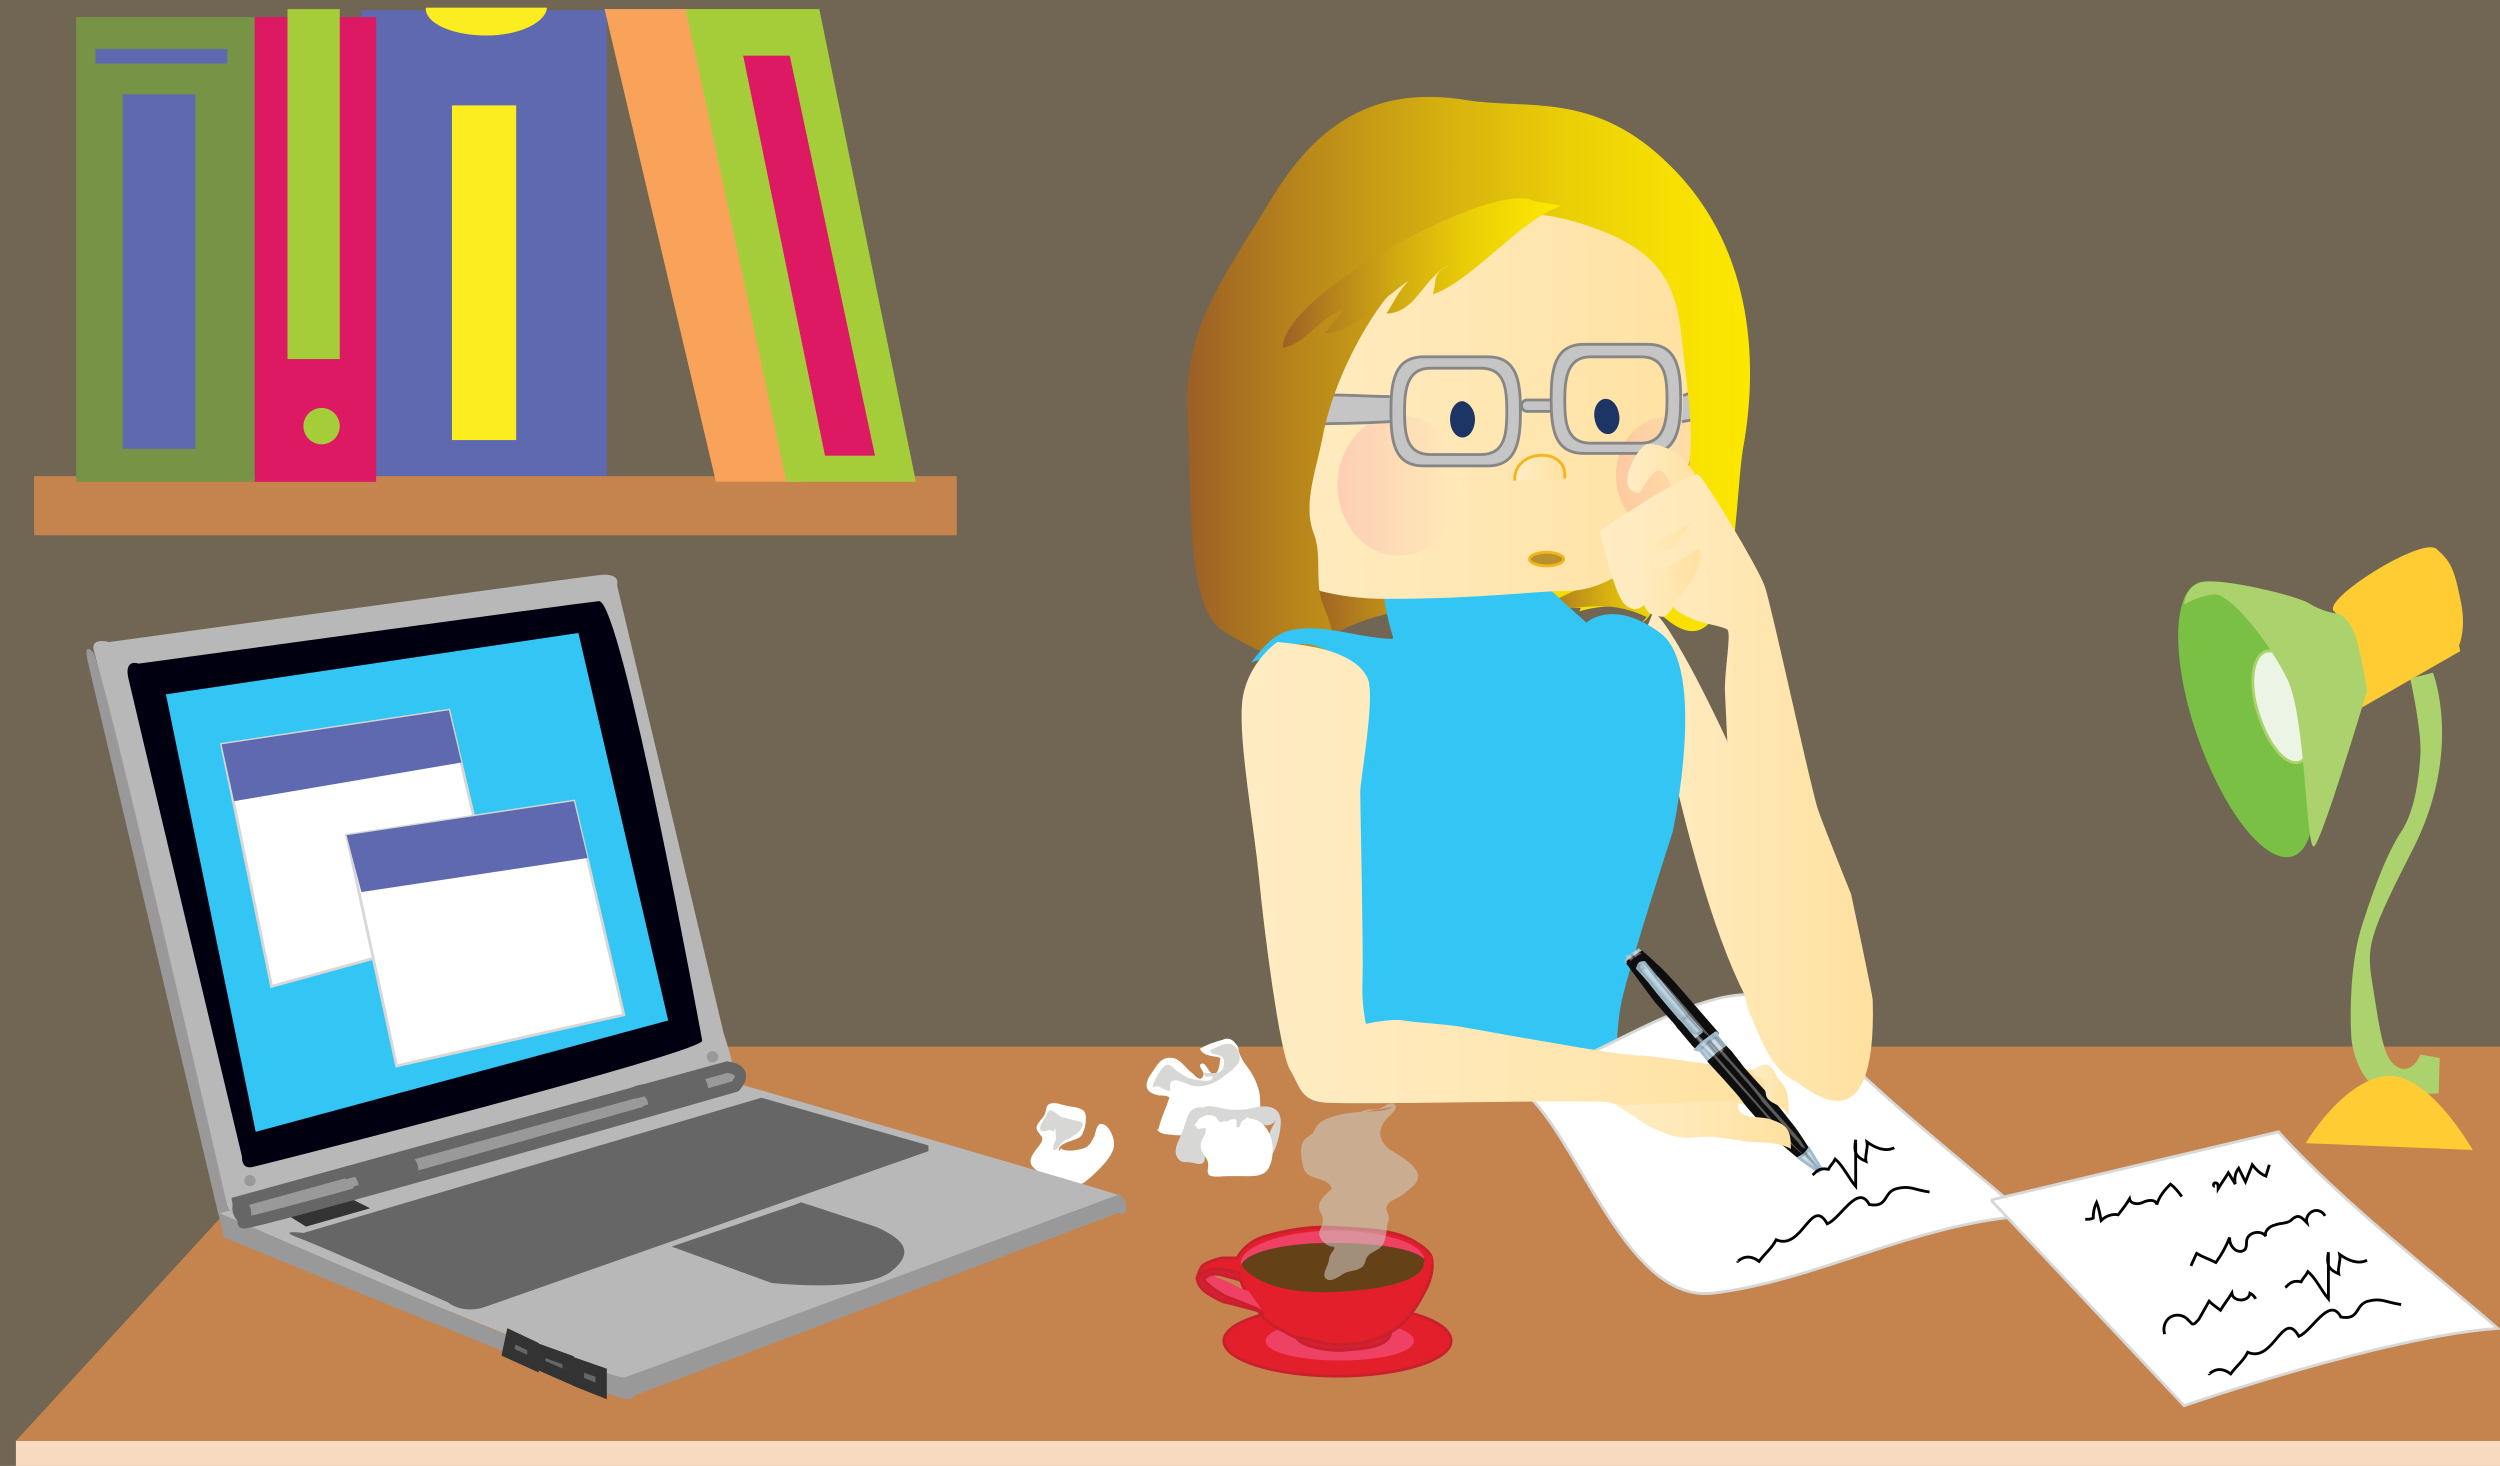 <svg xmlns="http://www.w3.org/2000/svg" version="1.0" viewBox="0 0 220 129"><switch><g><path fill="#706653" d="M0 0h220v129H0z"/><path fill="#5F69AF" d="M31.8.9h21.6v41.6H31.8z"/><path fill="#C5834D" d="M3 41.9h81.2v5.2H3z"/><path fill="#F8A359" d="M53.2.8c.1.4 9.8 41.6 9.8 41.6h7.5L60.5.8h-7.3z"/><path fill="#A5CD39" d="M60.3.8c.2.3 8.9 41.6 8.9 41.6h11.4L72.1.8H60.3z"/><path fill="#DC1962" d="M22.4 1.5h10.7v40.9H22.4z"/><path fill="#769346" d="M6.7 1.5h15.7v40.9H6.7z"/><path fill="#5F69AF" d="M10.8 8.3h6.4v31.2h-6.4zm-2.4-4H20v1.3H8.4z"/><path fill="#A5CD39" d="M25.3.8h4.6v30.8h-4.6z"/><path fill="#FCED20" stroke="#FCED20" stroke-width=".25" d="M39.9 9.4h5.4v29.2h-5.4zM37.6.9c.2 1.2 2.5 2.1 5.2 2.1S47.7 2 48 .8H37.6z"/><circle cx="28.3" cy="37.5" r="1.6" fill="#A5CD39"/><path fill="#DC1962" d="M65.4 4.9h4.1L77 40.1h-4.4z"/><linearGradient id="a" x1="115.247" x2="142.419" y1="51.949" y2="51.949" gradientUnits="userSpaceOnUse"><stop offset="0" stop-color="#9c5f26"/><stop offset=".195" stop-color="#b7851b"/><stop offset=".446" stop-color="#d5af10"/><stop offset=".672" stop-color="#eace07"/><stop offset=".864" stop-color="#f7e002"/><stop offset="1" stop-color="#fce700"/></linearGradient><path fill="url(#a)" d="M139.1 53.5c-7.7 0-15.9-1.4-22.6 2.8.1-2-1.7-4.3-1.1-6.2.9-2.8 7.2-2.3 9.6-2.3 6.4 0 12-.1 17.5 3.2-.3.7-.5 1.5-.6 2.3-1 .1-2 .2-2.9.5"/><path fill="#C5834D" d="M220 126.8H1.4l31.8-34.7H220z"/><linearGradient id="b" x1="134.859" x2="149.081" y1="48.84" y2="48.84" gradientUnits="userSpaceOnUse"><stop offset="0" stop-color="#9c5f26"/><stop offset=".195" stop-color="#b7851b"/><stop offset=".446" stop-color="#d5af10"/><stop offset=".672" stop-color="#eace07"/><stop offset=".864" stop-color="#f7e002"/><stop offset="1" stop-color="#fce700"/></linearGradient><path fill="url(#b)" d="M144.9 54.3c-3.7-1.8-6.3-.5-10-.5 6.1-3.3 10.4-3.9 14.2-10.9-.3 2.7-3.1 11.3-4.6 11.9"/><linearGradient id="c" x1="144.314" x2="161.01" y1="73.888" y2="73.888" gradientUnits="userSpaceOnUse"><stop offset="0" stop-color="#ffecc4"/><stop offset=".456" stop-color="#ffe8b6"/><stop offset="1" stop-color="#ffe1a0"/></linearGradient><path fill="url(#c)" d="M145.5 53.8c3.7 2.7 22.4 45.2 12.8 39.7-8-4.6-11.7-31.3-14-36.7"/><path fill="#33C5F3" d="M111.4 61.1s3.7-1.9 7.1-2.7c3.3-.8 4.1-2.3 4.1-2.3s-1.1-3.4-.7-4.6c.4-1.1 1.9-.4 1.9-.4s1.1 0 5.2.4 7.4.4 7.4.4l3.2 2.9s2.3-2.2 6.5.9 1.1 17.5 1.1 17.5-3.7 11.4-4.5 14.9c-.7 3.4-.4 8.8-.4 8.8h-26.8s.4-4.2.4-10.3c0-6.1-1.1-9.5-1.1-9.5s-1.1-7.2-1.9-10.7c-.8-3.4-1.5-5.3-1.5-5.3z"/><path fill="none" d="M124.3 51.1l.4 4.9m.9-4.6l.3 5.6m.9-5.4l-.2 5.7m1.9-5.7l.2 5.9m2.4.5l-.2-6.4m1.9.3l.5 6.3m1.4-6.3v5.6m1.5-5.9v4.9m.7-4.6l.5 4.1m-12.7 13.8s5-3.9 6.5-5.2c1.4-1.2 6.7-4.7 6.7-4.7l1.4-.7m-13.2 13.3s4.8-5.2 6.7-6.9c1.9-1.7 5-3.7 5-3.7m-19.6 23.8l3.6 2.2m-5.3 4.1s2.4.7 3.4.7h4.1"/><linearGradient id="d" x1="108.034" x2="150.8" y1="34.833" y2="34.833" gradientUnits="userSpaceOnUse"><stop offset="0" stop-color="#ffecc4"/><stop offset=".456" stop-color="#ffe8b6"/><stop offset="1" stop-color="#ffe1a0"/></linearGradient><path fill="url(#d)" d="M150 34.1c-.4-.7.7-8.9.7-10.5 0-8.5-16.2-6.6-21.5-6.6-5.3 0-20 7.1-20.8 8.5-.9 1.4.9 10.9.9 10.9s-1 9-1.2 9.9c-.4 1.9 5.1 6.4 13.8 6.4 8.7 0 13-.7 16.1-.7 3.1 0 6.1-2.4 8.2-4l4.7-14"/><linearGradient id="e" x1="142.164" x2="151.045" y1="41.752" y2="41.752" gradientUnits="userSpaceOnUse"><stop offset="0" stop-color="#ec1475"/><stop offset="1" stop-color="#fff5cb"/></linearGradient><path fill="url(#e)" d="M151 41.8c0 2.8-2 5.1-4.4 5.1-2.5 0-4.4-2.3-4.4-5.1s2-5.1 4.4-5.1c2.5-.1 4.4 2.2 4.4 5.1z" opacity=".13"/><path fill="#1D3564" d="M129.8 36.9c0 .9-.5 1.6-1.1 1.6-.6 0-1.1-.7-1.1-1.6 0-.9.5-1.6 1.1-1.6.6.1 1.1.8 1.1 1.6z"/><linearGradient id="f" x1="117.71" x2="128.427" y1="42.716" y2="42.716" gradientUnits="userSpaceOnUse"><stop offset="0" stop-color="#ec1475"/><stop offset="1" stop-color="#fff5cb"/></linearGradient><path fill="url(#f)" d="M117.7 42.7c0 3.4 2.4 6.2 5.4 6.2 3 0 5.4-2.8 5.4-6.2 0-3.4-2.4-6.2-5.4-6.2-3 0-5.4 2.8-5.4 6.2z" opacity=".13"/><path fill="none" d="M128.3 39.9s.6-1.6 2.3-1.3c1.7.2 2 1.5 2 1.5"/><path fill="#F8F7F6" d="M148.6 32.2c0 1.1-.8 5.7-.8 6.9 0 1.1.4 4.1-.4 3.9-.8-.2-1-4.1-.8-6.4.2-1.8 1.6-6.5 2.2-8.3.1-.4.2-.7.2-.7" opacity=".14"/><path fill="#1D3564" d="M142.5 36.6c.1.9-.4 1.6-1 1.6s-1.1-.6-1.2-1.5c-.1-.9.4-1.6 1-1.6s1.1.6 1.2 1.5z"/><path fill="none" d="M140.3 52.8s-3-1.2-2.2 3.2c0 0-1.4 1-2.4 1.5s-4.6 1.2-6 1.2c-1.4 0-5-1.2-6.5-2.6"/><path fill="#010101" d="M116.1 96.9s.5-6.3.3-11.2c-.3-4.9-1.5-12.8-1.8-14.3-.2-1.4-2-7.8-2-7.8l-.4-1.1-.1-1.5 2.3 4.4s1.8 9.2 2 12.1c.3 2.8.8 4.7 1 7.5.3 2.9-.3 8.8-.3 8.8l-.3 2.9-.7.2z" opacity=".12"/><path fill="#C6C5C5" stroke="#868686" stroke-width=".25" d="M122.3 34.9c-3.5 0-14.1-1.1-12.4 2.6 3.6-.3 9.8-.1 13.6-.5m24.6-2.2c2.1-.6 5.6-2.8 4.6 1.1-2.2.4-2.4.9-4.7 1.2m-10.4-1.4c0-.3-.2-.5-.5-.5h-2.7c-.3 0-.5.2-.5.5s.2.5.5.5h2.7c.3 0 .5-.3.5-.5z"/><path fill="#C6C5C5" stroke="#868686" stroke-width=".25" d="M145 30.3h-5.6c-2.6 0-2.9 2.2-2.9 4.8 0 2.7.3 4.8 2.9 4.8h5.6c2.6 0 2.9-2.2 2.9-4.8 0-2.6-.3-4.8-2.9-4.8zm-.6 8.7H140c-2.1 0-2.3-1.7-2.3-3.8 0-2.1.3-3.8 2.3-3.8h4.4c2.1 0 2.3 1.7 2.3 3.8 0 2-.3 3.8-2.3 3.8zm-13.5-7.6h-5.6c-2.6 0-2.9 2.2-2.9 4.8 0 2.7.3 4.8 2.9 4.8h5.6c2.6 0 2.9-2.2 2.9-4.8 0-2.7-.3-4.8-2.9-4.8zm-.6 8.6h-4.4c-2.1 0-2.3-1.7-2.3-3.8 0-2.1.3-3.8 2.3-3.8h4.4c2.1 0 2.3 1.7 2.3 3.8 0 2.1-.2 3.8-2.3 3.8z"/><linearGradient id="g" x1="133.243" x2="137.658" y1="41.174" y2="41.174" gradientUnits="userSpaceOnUse"><stop offset="0" stop-color="#ffecc4"/><stop offset=".456" stop-color="#ffe8b6"/><stop offset="1" stop-color="#ffe1a0"/></linearGradient><path fill="url(#g)" stroke="#F3B61A" stroke-width=".25" d="M133.3 42.3c-.2-2.8 4.7-3.1 4.4-.2"/><ellipse cx="136.1" cy="49.2" fill="#B9902E" stroke="#F3B61A" stroke-width=".25" rx="1.5" ry=".6"/><linearGradient id="h" x1="104.477" x2="153.981" y1="33.486" y2="33.486" gradientUnits="userSpaceOnUse"><stop offset="0" stop-color="#9c5f26"/><stop offset=".195" stop-color="#b7851b"/><stop offset=".446" stop-color="#d5af10"/><stop offset=".672" stop-color="#eace07"/><stop offset=".864" stop-color="#f7e002"/><stop offset="1" stop-color="#fce700"/></linearGradient><path fill="url(#h)" d="M133.6 19.5c-8.7-.6-15.7 11.1-17.2 18.9-.5 2.7-1.8 6-.8 8.5.8 2.1 0 4.4.9 6.5 3.7 8.8-5.6 4.2-8.9 2.1-3.3-2.1-2.7-12.1-3.1-19.1-.4-7.6 3.3-12.1 7.2-18.6 4.1-6.9 9.2-10.3 17.3-9 5.4.9 11.3-.9 18 5.8 6.9 6.8 7.9 16.5 6.4 24.8-.9 4.9-.3 23.2-8.6 13.2 2-3.7 2.7-5.9 3.6-10.2.9-4.2 0-8.4-.4-12.5-.4-4.2-1.5-6.9-5.5-8.9-2.3-1.2-9.7-3.7-10.9-.9"/><linearGradient id="i" x1="112.703" x2="137.439" y1="24.007" y2="24.007" gradientUnits="userSpaceOnUse"><stop offset="0" stop-color="#9c5f26"/><stop offset=".195" stop-color="#b7851b"/><stop offset=".446" stop-color="#d5af10"/><stop offset=".672" stop-color="#eace07"/><stop offset=".864" stop-color="#f7e002"/><stop offset="1" stop-color="#fce700"/></linearGradient><path fill="url(#i)" d="M137.4 18.1c-3.6 1.2-7.8 6.6-11.3 7.8.4-1.6-.1-1.7 1.5-2.6-2.4 1.1-2.9 4.2-5.6 4.3.5-.7 1.1-2.1 2-2.9-2 1.2-5.2 4.8-7.4 4.6.5-.5 1.1-1.5 1.6-2-2 .5-3.3 3-5.3 3.3-.3-4.5 18.6-14.9 22.1-12.9"/><path fill="#E21F2A" stroke="#C8202D" stroke-width=".25" d="M127.7 118c0 1.7-4.5 3.1-10 3.1s-10-1.4-10-3.1c0-1.7 4.5-3.1 10-3.1 5.6-.1 10 1.3 10 3.1z"/><path fill="#EE4164" stroke="#EE4164" stroke-width=".25" d="M124.3 118c0 .9-2.9 1.6-6.4 1.6-3.5 0-6.4-.7-6.4-1.6 0-.9 2.9-1.6 6.4-1.6 3.5-.1 6.4.7 6.4 1.6z"/><path fill="#E21F2A" stroke="#C8202D" stroke-width=".25" d="M108.9 110.7c0-.1.7-1.4 2.4-1.9s3.9-.9 5.8-.8c1.9.1 4.2.2 5.4.5.5.1 1.5.4 2.2.9.7.4 1.3 1 1.3 1.4.1.6.1 1.6-.7 3-.7 1.4-1.7 2.7-2.7 3.3-.9.6-2.6 1.6-4.6 1.3-2-.2-3.3-.3-4.6-1-1.3-.7-2.1-1.1-2.7-2.1-.6-1-1.3-1.9-1.4-2.3-.1-.4-.4-.6-.4-.6s.7-.3 0-.4c-.7-.1-2.2-.4-2.6-.2-.4.1-1 .8-1 .8s.2-.8.5-1.2c.3-.3 1.5-.7 1.8-.7h1.3z"/><path fill="#EE4164" stroke="#EE4164" stroke-width=".25" d="M125.2 110.9c0 1.4-3.5 2.7-7.9 2.8-4.4.1-8-1-8-2.5 0-1.4 3.5-2.7 7.9-2.8 4.4 0 8 1.1 8 2.5z"/><path fill="#654118" stroke="#654118" stroke-width=".25" d="M125.4 111.3c0 1.2-3.9 2.6-8.3 2.5-4.3 0-7.8-1-7.8-2.2 0-1.2 3.5-2.1 7.8-2.1 4.4 0 8.3.6 8.3 1.8z"/><path fill="#EE4164" stroke="#EE4164" stroke-width=".25" d="M106.9 112.1l-.8.1c0 .1-.2.6.4 1.1.6.5 1 .7 1.3.7h.3l2.6 1-.9-1.3s-.4 0-1.4-.6c-1-.5-1.3-.5-1.4-.6-.6-.2-.1-.4-.1-.4z"/><path fill="#D51F33" stroke="#C8202D" stroke-width=".25" d="M122.4 117.1c0 1.6-3 1.6-4 1.7-.7.1-1.4 0-2.1-.1-.6-.1-1.9-.4-2.2-1 1.4.1 2.7.8 4.2.6.7-.1 1.4 0 2.1-.3.6-.2 1.8-.4 2-.9"/><path fill="#CECAC5" d="M122.6 97.4c-1.1.6-2.3.3-3.5.5-.9.1-2.8.4-3.3 1.3-.2.4-.1.4-.5.7-.3.2-.5.3-.7.7-.2.6-.1 1.2 0 1.7.1.8.4 1.1 1 1.3.5.2 1.4.3 1.6 1-.4.4-.9.8-1.1 1.3-.2.7.3.8.3 1.4.1.5-.4.9-.3 1.4.1.5.8 1.1 1.3 1 .1.3-.2.4-.3.7-.2.3-.1.4-.2.7-.1.4-.7 1.2-.1 1.5.4.2 1.1-.3 1.4-.5.5-.3 1-.2 1.5-.5.6-.3.3-.8.8-1.2.5-.4 1-.4 1.3-1.1.2-.5.2-1 .3-1.5 0-.3.2-.4.1-.7 0-.3-.2-.5-.2-.8.1-.6.7-.7 1.2-1 .4-.3 1.1-.8 1.4-1.2.8-1.1-1.1-2.2-1.9-2.7-1.1-.6-1.7-1.6-.8-2.8.2-.3 1.1-.9.9-1.3-.3-.6-1.1.2-1.5.3-.6.1-1.1-.1-1.6.3" opacity=".57"/><path fill="#D51F33" stroke="#C8202D" stroke-width=".25" d="M110.7 115.2s-2.7-1.1-2.8-1.1c-.1 0-2.2-1.3-1.9-1.6.3-.3.7-.5 1.5-.3s1.8.5 1.8.5l.1-.6s-1.9-.5-2.6-.4c-.7.1-1.3.3-1.4.8-.1.4.3.9.7 1.2.4.3 1.5.9 1.7.9.2 0 3.1.8 3.1.8l-.2-.2z"/><path fill="#E21F2A" stroke="#E21F2A" stroke-width=".25" d="M109.3 111.6s1.6 2.6 8.6 2.2c7-.4 7.5-2.1 7.5-2.5 0-.4.5-.9.5-.6 0 .9-.3 3.5-7.9 3.7-6.7.2-8.7-1.9-8.7-1.9v-.9z"/><path fill="#FFF" d="M93.2 101.3c-.2-.8 1.6-.9 1.9-1.3.4-.4.7-2 .2-2.3-.4-.3-1.1-.3-1.5-.4-.4-.1-.9-.3-1.3-.2-.4.1-.4.3-.5.8-.1.4-.4.6-.6.9-.6.8.5 1 .3 1.6-.3.7-1.6 1.6-.7 2.4.7.7 1.8 1.2 2.6 1.4.4.1.8.2 1.2.1.6-.1.9-.5 1.4-.9.6-.6 1.6-1.5 1.8-2.4.2-.7-.4-2.1-1.1-2.1-.4 0-.5.8-.6 1.1-.2.4-.4.8-.8 1-.5.2-1.6.4-2.1.1v-.1m8.5-1.5c.2-.8.5-1.6.8-2.3 0-.1.2-.5.2-.6-.1-.2-.7-.2-.9-.2-.5-.1-1.1-.3-1.1-.9 0-.6.5-1.1.8-1.6.4-.6.8-.9 1.5-.8.7.1 1.2 1 1.8 1.4.2.2.7.8.9.1.1-.3-.3-.5-.3-.9.5-.5.7.8 1.2.8s.5-.9.6-1.4c-.5-.2-1.5-.1-1.8-.8.6-.4 1.3-.6 2-.8.4-.2.8-.1 1.1.3.2.2.3.4.3.7.2.6.4.9.7 1.3.4.5.8 1.2 1 1.9.2.5.2 1.2.2 1.8 0 .5.1 1.5-.1 1.9-.1.4-.9.8-1.2.9-.9.4-2.1-.1-3-.2-1.1-.2-2.2-.2-3.2-.2-.5-.1-1.1 0-1.5-.4-.1 0-.1-.1-.1-.2"/><path fill="#D7D7D5" d="M92.9 99.2c-.1.1.1.9 0 1.1-.1.3-.3.5-.2.9.3.1.5-.4.7-.6.2-.2.4-.3.7-.4.3-.2 1-.6 1.1-1 .3-.6-.3-.5-.6-.6l-1.2-.3c-.2-.1-.7-.6-1-.6-.2 0-.4.7-.6.9-.1.2-.4.6-.2.9.3.2.7-.2 1 0l.1.1m8.7-3.9c.1-.5.5-1.2.8-1.6.5-.6.7-.5 1.2 0 .5.4 1.1.8 1.7.9.3 0 1.7.4 1.6-.3-.5 0-.5.3-.8-.3.6 0 1.7.3 1.8-.7.2-1.3-1.3-.6-1.2-1.3.9-.4 2-1.1 2.5.2.2.6.1.9-.3 1.3-.3.3-.7.6-1.1.9-.8.6-1.9 1-2.8.7-.7-.2-2.1-1.1-1.8.5-.2 0-.5-.1-.7-.2-.1-.1-.2-.1-.4-.2h-.2m4.3 2c-.2-.3-.8-.1-1 0-.5.3-.6 1-.8 1.6-.2.8-1.2 2-.5 2.8.3.4.7.2 1.1.3.2 0 .9.3 1.1 0 .3-.3 0-1.2 0-1.6 0-.6.1-.9.4-1.4-.3-.1-.7.1-1 0-.1-.7.2-.9.7-1.1.2-.1.6-.1.8 0 .3.1.3.3.5.5.4.3.7-.1 1.1-.2.6-.1.4.2.4.7.5 0 .7-.4.9-.9.7.4 2 1.3 2.6.2-.2.5-.6 1-.7 1.7-.1.6 0 1.1 0 1.7.7-.3 1.2-2.6 1.1-3.4-.2-1.6-2.1-1.1-2.9-.9-.8.1-1.6.1-2.4-.1-.5-.1-1.1-.3-1.6 0"/><path fill="#FFF" d="M108.1 103.5h1.2c.7 0 1.7.1 2.2-.5.5-.6.6-1.8.4-2.7-.3-1.2-1.3-2.1-2.3-1.8-.5.1-.4.5-.6.9-.2.3-.4.1-.7-.2-.2-.4-.2-.6-.7-.5-.3.1-.6.3-.8.4-.1-.4-.3-.7-.6-.8-.3 0-1 .4-1.1.8.3 0 1.1-.3 1 .4 0 .6-.6.8-.4 1.6.1.5.5.7.6 1.2.1.3-.1.7 0 .9.1.3.1.2.3.3.5.1 1 0 1.5 0z"/><path fill="#33C5F3" d="M120.2 63.9c0-2.8-.7-5.2-3.3-6.6-3-1.6-4.2.2-6.8 1 1.7-2.2 2.6-3.1 5.6-3 2.5.1 5.2 1.1 7.7.9"/><linearGradient id="j" x1="142.392" x2="157.371" y1="98.609" y2="98.609" gradientUnits="userSpaceOnUse"><stop offset="0" stop-color="#ffecc4"/><stop offset=".456" stop-color="#ffe8b6"/><stop offset="1" stop-color="#ffe1a0"/></linearGradient><path fill="url(#j)" d="M142.4 97.1c.8-.4 2.1 1.3 3 1.8 1.3.7 2.5.8 3.9.9 2.7.3 5.2.9 8.1.7-.6-2.9-3.4-2-4.8-3.9"/><path fill="#FFF" stroke="#D7D7D6" stroke-width=".25" d="M129.6 96.3c9.3-.6 22.9-13.9 29.4-6.6 5.7 6.3 14.3 12.9 19.3 17.3-10 .7-18.3 5.7-27.6 6.8-7.9.9-12.1-14.8-17.1-18.1"/><linearGradient id="k" x1="-410.78" x2="-344.705" y1="-803.83" y2="-803.83" gradientTransform="translate(403.534 653.644) scale(.716)" gradientUnits="userSpaceOnUse"><stop offset="0" stop-color="#ffecc4"/><stop offset=".456" stop-color="#ffe8b6"/><stop offset="1" stop-color="#ffe1a0"/></linearGradient><path fill="url(#k)" d="M112.4 56.5s-2.8 1.9-3.1 5.4c-.3 3.5 1.1 11.1 1.5 15.4.4 4.3 1.8 15.3 2.7 16.8.9 1.5.9 2.6 2.8 2.9 1.9.3 24.1-.3 25.3 0 1.1.3 1.5.5 3.2 1.5 1.6 1 2.7.8 3.3.9.6.1 4.6-2.4 4.6-2.4l2.6.7 1.4-.1s-.3-3.3-.9-3.3c-.6 0-3.2-.4-3.4-.4-.3 0-7.1-1-7.8-1-.7 0-2.5-.2-5.5-.7-3-.5-8.7-1.5-10.3-1.8-1.6-.3-4.2-.4-5.3-.6-1.1-.2-3.3.3-3.3.3s-.4-1.7-.3-3.8c.1-2.2-.2-15.5-.2-16.6 0-1.1 1.3-8.1.7-9.9-.7-1.8-3.3-2.6-5-2.9-1.6-.3-3-.4-3-.4z"/><path fill="#C0D7E8" stroke="#9FBDCD" stroke-width=".25" d="M144.2 83.6l.2.2s-.5.3-.7.4l-.5.5-.1-.1v-.1s.3-.4.5-.5c.1-.1.6-.4.6-.4z"/><path fill="#0E0E0F" stroke="#0E0E0F" stroke-width=".25" d="M143.2 84.7s1.9 2.6 2.3 3.1c.3.5 2 2.2 2.2 2.6.3.3 1 1.2 1.2 1.4.1.2.5.5.5.5s.5-.5.8-.7c.3-.2.7-.5.7-.5l.2-.2s-2.6-3-3.3-3.8c-.6-.7-1.7-1.9-2.1-2.2-.4-.4-1.1-1-1.1-1l-.1-.1s-.5.2-.6.4c-.3.1-.7.5-.7.5z"/><path fill="#C0D7E8" stroke="#9FBDCD" stroke-width=".25" d="M151 90.9s.1.1.1.2v.1l.5.6.3.4s-.4.3-.6.5c-.2.2-.5.4-.6.5-.1.1-.3.2-.3.2l-.8-1s-.1-.1-.2-.1h-.1l.8-.7.5-.4.4-.3z"/><path fill="#0E0E0F" stroke="#0E0E0F" stroke-width=".25" d="M150.4 93.4s2.7 2.9 3 3.4c.3.5 2.5 2.9 2.8 3.2.3.3 2 1.8 2.1 1.8.1 0 .4-.2.5-.3.1-.1.3-.4.3-.4s-.9-1.4-1.2-1.8c-.3-.4-1.9-2.4-2.2-2.7-.3-.4-2.2-2.4-2.4-2.7-.2-.3-.8-1-1-1.3l-.4-.4s-.4.3-.7.5c-.2.2-.8.7-.8.7z"/><path fill="#C0D7E8" stroke="#9FBDCD" stroke-width=".25" d="M160.3 102.9l-.3.2-1.7-1.2s.5-.3.6-.4c.1-.1.3-.4.3-.4l1.1 1.8z"/><path fill="#FFF" d="M151 92.9l5.6 6.4s1 1.2 1.1 1.3c.1.2.8.8.8.8v.1s-1.1-1-1.4-1.3c-.3-.3-.6-.7-.9-1-.2-.3-2-2.4-2.3-2.7-.3-.3-3.1-3.5-3.1-3.5l.2-.1z" opacity=".32"/><path fill="#4A4A4B" stroke="#4A4A4B" stroke-width=".25" d="M150.4 91.4l.4-.3.1.2-.2.1h-.2z" opacity=".11"/><path fill="#FFF" d="M158.9 101.1s-.1-.2-.5-.8c-.4-.5-2.1-2.4-2.1-2.4l-2.3-2.7-1.7-1.9-.5-.6-.3-.3-.2.1s.5.7.8.9c.2.2 1.2 1.4 1.4 1.6.2.2 1.4 1.6 1.6 2 .3.3 1.2 1.3 1.3 1.4.1.2 1 1.1 1.1 1.3.1.2.7.8.7.8l.3.4.4.2z" opacity=".32"/><path fill="#4A4A4B" stroke="#4A4A4B" stroke-width=".25" d="M158.8 101.6l1.3 1.4-1.2-1.5z" opacity=".31"/><path fill="#FFF" d="M159.7 102.1l-.6-.8v.1zm-.9-.5l-.2.2 1.5 1.2-.9-1z" opacity=".32"/><path fill="#C0D7E8" stroke="#9FBDCD" stroke-width=".25" d="M144.1 85.2s1.1 1.2 1.3 1.5c.2.3 2.3 2.8 2.4 2.9.1 0 1.4 1.6 1.4 1.6l.5-.4v-.1l-1.2-1.3-.2-.3-3.6-4.4s-.3 0-.4.1c-.1.1-.2.4-.2.4z"/><path fill="#4A4A4B" stroke="#4A4A4B" stroke-width=".25" d="M148.1 89.6s0 .1.1.1.3-.2.3-.2.1-.1 0-.1h-.1l-.3.2z" opacity=".11"/><path fill="#4A4A4B" stroke="#4A4A4B" stroke-width=".25" d="M149.3 91l.3-.3-1-1.1v-.1c0-.1-.1-.1-.1-.1s-.9-1-1-1.2c-.2-.2-1.4-1.7-1.5-1.8-.1-.1-.6-.7-.6-.8l-.3-.5-.2-.2s-.2-.2-.1-.2.7.7.9 1c.2.2 1.1 1.3 1.2 1.5.2.2.5.6.7.8.1.2.4.5.5.6.1.1.3.4.4.4l.2.3.1.2s1.1 1.1 1.1 1.2c0 .1-.2.2-.2.2l-.3.2-.1-.1zm-5.2-5.9l.3.4.3-.3s-.1-.3-.2-.3c-.1-.1-.1 0-.2 0 0-.1-.2.2-.2.2z" opacity=".11"/><path fill="#4A4A4B" stroke="#4A4A4B" stroke-width=".25" d="M149.4 91l-1.1-1.3s-3.5-4-3.6-4.1l-.2-.2-.3-.4v.1s1.8 2.2 1.9 2.3c.1.1 1.7 2 1.9 2.2.2.2 1 1.1 1 1.2.1.1.2.3.2.3l.2-.1z" opacity=".11"/><path fill="#FFF" stroke="#FFF" stroke-width=".25" d="M149.9 91.7l-.6-.6h-.1l.6.8z" opacity=".32"/><path fill="#FFF" d="M150.5 91.2s-4.6-5.5-4.7-5.3c-.2.2 2.5 2.9 2.6 3.2.1.3 1.6 1.8 1.6 1.8s.3.2.4.3c0 .2.1 0 .1 0z" opacity=".32"/><path fill="#4A4A4B" stroke="#4A4A4B" stroke-width=".25" d="M143.4 84.2l.2.1.3-.2-.1-.2-.2.1z" opacity=".11"/><path fill="#FFF" stroke="#FFF" stroke-width=".25" d="M144 83.8l.2.1-.3.2-.1-.2zm-.7.4l.2.2.1-.1-.2-.1z" opacity=".32"/><path fill="#C0D7E8" stroke="#9FBDCD" stroke-width=".25" d="M149.3 92.3s-.1.1.1.1h.2l.6-.6c.2-.2.9-.6.9-.6V91l-.1-.1s-1 .7-1.2.9c-.3.2-.5.5-.5.5z"/><path fill="#4A4A4B" stroke="#4A4A4B" stroke-width=".25" d="M150.3 91.9l.8.9.3-.2-.9-1-.2.1z" opacity=".31"/><path fill="#4A4A4B" stroke="#4A4A4B" stroke-width=".25" d="M151.8 92.4l-.9-1 .2-.1.8.9zm-2.3-.3l.3.1.9 1 .1-.2-.9-.9h-.4z" opacity=".11"/><path fill="#4A4A4B" stroke="#4A4A4B" stroke-width=".25" d="M150.7 91.1l.2.3.8 1-.7-1.1-.2-.2z" opacity=".11"/><path fill="#FFF" d="M149.7 91.9l.2.2.9.9.2-.1-.9-.9-.2-.3zm.9-.3l.3-.2.8 1-.3.2z" opacity=".32"/><linearGradient id="l" x1="154.321" x2="157.393" y1="95.979" y2="95.979" gradientUnits="userSpaceOnUse"><stop offset="0" stop-color="#ffecc4"/><stop offset=".456" stop-color="#ffe8b6"/><stop offset="1" stop-color="#ffe1a0"/></linearGradient><path fill="url(#l)" d="M155.8 94.5c1.6.9 1.6 1.9 1.6 3.7-.4-1-1.4-.9-1.9-1.6-.2-.3-.1-1.1-.3-1.5-.2-.5-1-.1-.9-1 2-1.3 1.7.8 2.8 1.6"/><linearGradient id="m" x1="141.951" x2="157.543" y1="98.954" y2="98.954" gradientUnits="userSpaceOnUse"><stop offset="0" stop-color="#ffecc4"/><stop offset=".456" stop-color="#ffe8b6"/><stop offset="1" stop-color="#ffe1a0"/></linearGradient><path fill="url(#m)" d="M142 97.3c.7 0 2.4 1.5 3.3 1.9 1.3.6 2.4 1.1 3.9.9 1.6-.2 2.6.1 4.1.3 1.3.2 3.1 0 4.3.7 0-1.7-.3-2.1-1.8-2.6-1.2-.4-3.2.2-2.8-1.7"/><linearGradient id="n" x1="143.298" x2="149.367" y1="41.271" y2="41.271" gradientUnits="userSpaceOnUse"><stop offset="0" stop-color="#ffecc4"/><stop offset=".456" stop-color="#ffe8b6"/><stop offset="1" stop-color="#ffe1a0"/></linearGradient><path fill="url(#n)" d="M147.1 42.9s-.6-1.9-1.4-1.4c-.7.5-1.4 1.9-1.4 1.9s-1.1 0-1.1-1.1 1-2.9 1.7-3.2c.7-.2 2.7.6 3.1 1.1l1.2 1.5-2.1 1.2z"/><linearGradient id="o" x1="140.693" x2="164.685" y1="69.321" y2="69.321" gradientUnits="userSpaceOnUse"><stop offset="0" stop-color="#ffecc4"/><stop offset=".456" stop-color="#ffe8b6"/><stop offset="1" stop-color="#ffe1a0"/></linearGradient><path fill="url(#o)" d="M144.7 53.2s-.7.9-1.7 0-2.2-6.5-2.2-6.5 8.1-5.5 8.7-4.9c.6.5 5.2 8.1 5.8 9.8.6 1.7 4.1 18 4.7 19.7.6 1.7 2.9 7.4 2.9 7.4s1.9 8.9 1.9 9.3c.4 13.8-6 7.5-6.9 7.1-2.2-1-3.2-4.4-4-6.1-.2-.5-.8-3.3-1-4.7-.1-1.4-.4-10-.5-11.2-.1-1.1-.5-10.3-.6-12.1-.1-1.8.6-5.3.2-5.6-.4-.3-2.1-.5-3-.9-.9-.4-1.7-.8-1.7-1.1 0-.4-.2.9-1.4.8-1.1-.1-1.2-1-1.2-1z"/><linearGradient id="p" x1="143.419" x2="149.616" y1="50.154" y2="50.154" gradientUnits="userSpaceOnUse"><stop offset="0" stop-color="#ffecc4"/><stop offset=".456" stop-color="#ffe8b6"/><stop offset="1" stop-color="#ffe1a0"/></linearGradient><path fill="url(#p)" d="M148.8 46s-1.5 2.3-2 2.4c-.5.1-1.9.1-1.9.1s.9 1.5 1.4 1.5c.5 0 3.1-1.7 3.1-1.7s.2-.5.2.8-1.7 3.4-2.2 3.8c-.5.4-.4 1.7-1.5 1.3-1.1-.4-2-3-2-3l-.5-2.2"/><linearGradient id="q" x1="152.218" x2="152.772" y1="58.058" y2="58.058" gradientUnits="userSpaceOnUse"><stop offset="0" stop-color="#ffecc4"/><stop offset=".456" stop-color="#ffe8b6"/><stop offset="1" stop-color="#ffe1a0"/></linearGradient><path fill="url(#q)" d="M152.2 56.3s.4 1.6.5 2.2c.1.5 0 1.4 0 1.4"/><path fill="none" stroke="#030202" stroke-width=".25" d="M169.8 104.9c-1.4-.2-1.7-.6-2.9-.3s-.7 1.7-2.4 1.4c-1-1.9-2.5 1.2-3.7 1.7-1.4-2.5-2.2 2.4-4.5 1.4-.4.8-1 1.2-1.5 1.9-1.2-.9-1.9.1-1.9 0m13.8-10c-.8.4-1.7 0-2.4-.5.1.5-.2 1.2-.1 1.7-.9-.4-1.1-.8-.9-1.9v4.1c-.6-.7-1.1-1.8-1.8-2.4-.2.4-.4.5-.6.9-.9-.2-1.1.3-1.4.5m-73.7 6.7c.4-.6.9-1.2 1.5-1.7.5-.1.5.7.9.9.3.2.7-.2 1-.4.3-.2.8-.3.9 0"/><g stroke-width=".25"><path fill="#FFF" stroke="#D7D7D6" d="M175.2 105.6l25.3-6c5.7 6.3 14.3 12.9 19.3 17.3-10 .7-27.6 6.8-27.6 6.8l-17-18.1"/><path fill="none" stroke="#030202" d="M211.3 114.8c-1.4-.2-1.7-.6-2.9-.3s-.7 1.7-2.4 1.4c-1-1.9-2.5 1.2-3.7 1.7-1.4-2.5-2.2 2.4-4.5 1.4-.4.8-1 1.2-1.5 1.9-1.2-.9-1.9.1-1.9 0m13.9-10c-.8.4-1.7 0-2.4-.5.1.5-.2 1.2-.1 1.7-.9-.4-1.1-.8-.9-1.9v4.1c-.6-.7-1.1-1.8-1.8-2.4-.2.4-.4.5-.6.9-.9-.2-1.1.3-1.4.5m3.5-6.3c-.2-.4-.7-.6-1.1-.4s-.6.6-.5 1c-.3-.3-.6-.7-1-.5-.2.1-.3.2-.4.3-.4.3-.9.2-1.4.4-.5.1-1 .6-.8 1-.4-.6-1.6-.4-1.7.4 0 .2 0 .5-.1.7-.2.3-.7.3-1 0-.3-.3-.4-.6-.4-1-.3.8-.7 1.5-1.2 2.2-.6-.3-1.2-.5-1.7-.8-.2.4-.3.7-.5 1.1m6.9-8.9c-.1.3-.2.7-.3 1-.5-.2-.9-.6-1.2-1l-.6 1.5-.6-1.2c-.3.4-.4.9-.3 1.4-.2-.3-.4-.7-.6-1-.3.5-.6.9-.9 1.4 0-.2 0-.5-.2-.5-.2-.1-.3.3-.1.3m-2.9.9c-.3-.4-.6-.8-1-1.1-.5.5-1 1.1-1.2 1.8-.1-.5-.8-.4-1.2-.2-.4.2-1.1.2-1.2-.3-.3.5-.6.9-1 1.4-.5-.1-1.1.1-1.5.5-.1-.5-.2-1.1-.4-1.6-.2.4-.3.9-.3 1.4-.2.1-.5.1-.7.1m7 10.1c-.2-.5 0-1.2.5-1.5.5-.3 1.2-.2 1.6.3l.3.3c.2.1.4-.2.6-.4.3-.5.6-1.1.9-1.6.3.3.6.5 1 .8.3-.5.7-1 1-1.5.1.8 1.5.8 1.6 0 .2.1.4.3.5.5"/></g><path fill="#B8B8B8" d="M54.3 51.5s.4-1.1-1.5-.9c-1.9.2-43.2 5.9-43.2 5.9s-1.8-.5-1.3.9 11 49.1 11.9 49.1c.9 0 44.2-11.5 44.3-12.2s-.8-3.3-.8-3.3l-9.4-39.5z"/><path fill="#999" d="M19.2 106.8S7.8 58.6 7.7 58.1c-.1-.5-.3-1.5.5-.7s12.1 50 12.1 50l-1.1-.6z"/><path fill="#000010" d="M61.8 91.6s-7.1-38.9-9.1-38.7c-2 .2-40.5 5.5-40.5 5.5s-1.3-.5-.9 1.3 10 42.1 10 42.1-.1 1.1.9.9c1-.2 39-9.9 39.6-11.1z"/><path fill="#B8B8B8" d="M63 94.8s35 10.1 35.5 10.4c.5.3-42.5 15.9-43.5 16.1-1 .2-34.2-13.5-35.8-14.5l43.8-12z"/><path fill="#999" d="M98.5 106.7s-41.8 15.8-42.4 16c-.6.2-.2.8-2.4 0-2.2-.8-34-13.8-34-13.8l-.5-2.2c.9.4 34.3 15 35.8 14.5s43.5-16.1 43.5-16.1.7.4.6 1.2c-.1 1-.6.4-.6.4z"/><circle cx="62.7" cy="93" r=".5" fill="#999"/><path fill="#666" d="M70.5 105.8l-.5.2-10.9 3.7 8.8 3.2s8 .9 10.5-1c2.4-1.9.7-3-1.2-3.9"/><path fill="#666" stroke="#333" d="M31.2 106.2l-4.2 1.2-.8-.5 4.2-1.1zm21.7 14.6v1.6l-2-.8v-1.5zm-2.9-1.1v1.5l-2.5-1.1v-1.3zm-3.1-1.2v1.5l-2.2-1 .3-1.4z"/><path fill="#666" d="M81.7 100.8L67 96.6l-40.3 11.9s-2.4-.3-.5.4 13.2 5.7 13.2 5.7 1.3 1.1 3.3.4 39-13.7 39-13.7v-.5z"/><circle cx="22" cy="103.9" r=".5" fill="#999"/><ellipse cx="21.1" cy="106.7" fill="#666" rx=".6" ry="1" transform="rotate(157.117 21.112 106.7)"/><ellipse cx="60.9" cy="95.7" fill="#999" stroke="#666" rx=".8" ry=".9"/><path fill="#999" stroke="#666" d="M64 93.9l-43.5 12s1.7-.1.9 1.7c-.2.5 43.3-12 43.3-12s1.4-1.4-.7-1.7z"/><path fill="#666" stroke="#666" d="M57.1 97.7s.8.1.3-1.1c-.5-1.2-1.6-.4-1.6-.4l5.2-1.4s.7.2.8.9c.2.7-.8.9-.8.9l-3.9 1.1zm-25.5 7.1s.8.1.3-1.1c-.5-1.2-1.6-.4-1.6-.4l5.2-1.4s.7.2.8.9c.2.7-.8.9-.8.9l-3.9 1.1z"/><path fill="#79C045" d="M193.7 65.7c2.5 6.6 6.2 10.8 8.4 9.5 2.2-1.3 2-7.8-.5-14.3-2.5-6.6-6.2-10.8-8.4-9.5-2.2 1.3-2 7.7.5 14.3z"/><path fill="#ACD26D" d="M214.1 59.2s2.7 6.8-1.8 15.6-4 8.6-3.3 13.2c.7 4.6 1.1 5.5 2.2 6 1.2.4 1.8-1.2 1.8-1.2l1.7.3-.1 3.1s-3.1.3-4.9-.2c-1.8-.5-2.8-3.4-2.8-5.1-.1-1.7-.1-6.3 1-9.6 1.1-3.4 2.2-6.3 3.4-8.1 1.2-1.8 1.6-4.8 1.7-6.9.1-2.1-.9-6.6-.9-6.6l2-.5z"/><path fill="#FFCD33" d="M217.6 101.2s-4-7.1-7.8-6.5c-3.8.6-6.9 5.9-6.9 5.9l14.7.6zm-1.1-43.9l-8.9 5.1s-1-7.6-2.2-8.6c-1.2-1 7.7-6.6 9-5.5 1.3 1.1 1.6 1.9 2.1 4.4.6 2.5-.1 4.1-.1 4.1"/><path fill="#ECF5E5" stroke="#ACD26D" stroke-width=".25" d="M198.9 63.3c.9 2.6 2.5 4.3 3.6 3.7 1.1-.6 1.2-3.2.3-5.9-.9-2.6-2.5-4.3-3.6-3.7-1.1.6-1.3 3.3-.3 5.9z"/><path fill="#ACD26D" d="M208.3 60.8s-4.1 13.7-4.7 13.7c-.7-.1-.7-11.4-2.3-14.7-1.6-3.3-5-7.5-6.4-7.5-1.4.1-2.7.9-2.7.9s.1-1.8 1.8-2c1.7-.3 8.1 1.2 9.2 1.9 1.1.7 2.4.9 2.4.9s.9-.1 1.7 2c.6 2 1 4.8 1 4.8z"/><path fill="#F7DABF" d="M1.4 126.8H220v2.4H1.4z"/><path fill="#33C5F3" d="M14.6 61.1l36.3-5.4 7.9 34.1-36.3 9.8z"/><path fill="#FFF" stroke="#D7D7D6" stroke-width=".25" d="M19.5 65.5l20-3 4.4 18.8-20 5.5z"/><path fill="#FFF" stroke="#D7D7D6" stroke-width=".25" d="M30.5 73.5l20-3 4.4 18.8-20 4.5z"/><path fill="#5F69AF" d="M19.5 65.5l20-3 1.1 4.6-20 3.4zm31 5l1.2 5-19.9 3-1.3-5z"/></g></switch></svg>
